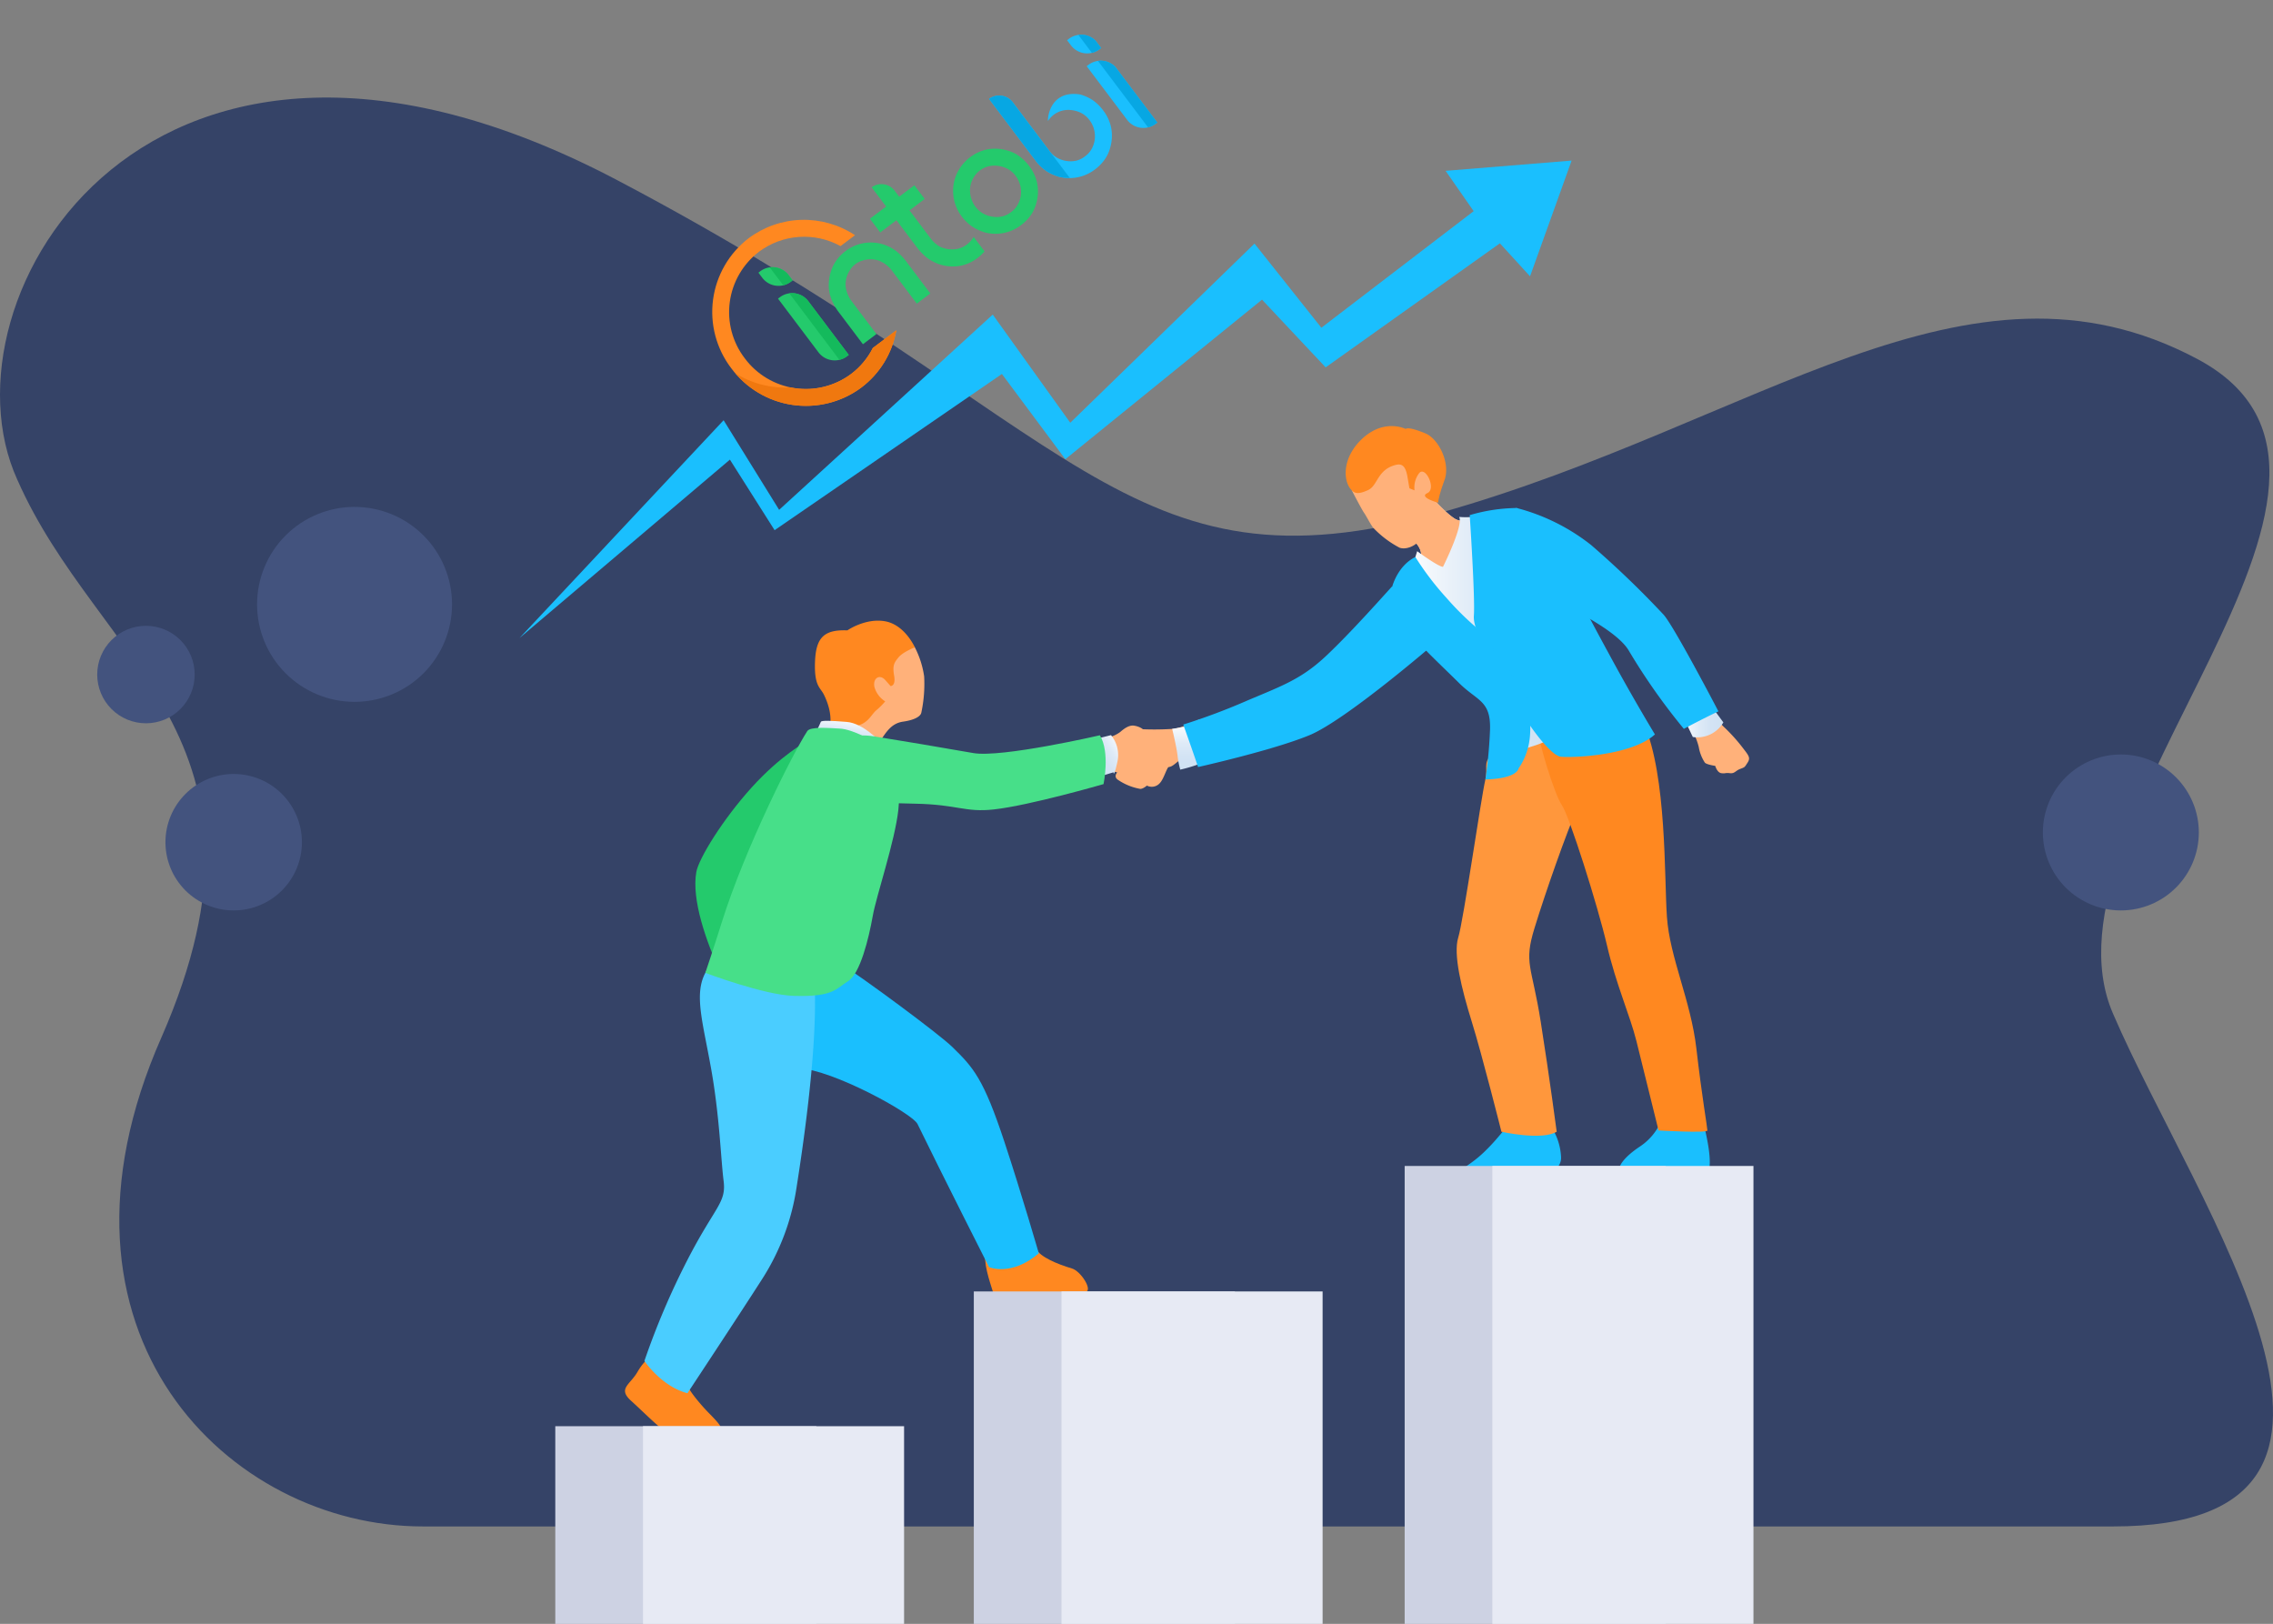 <svg xmlns="http://www.w3.org/2000/svg" xmlns:xlink="http://www.w3.org/1999/xlink" viewBox="0 0 560 400.031">
  <rect x="0" y="0" width="560" height="400.031" fill="#808080" stroke="none"/>
  <defs>
    <style>
      .cls-1, .cls-2 {
        fill: none;
      }

      .cls-1, .cls-3 {
        clip-rule: evenodd;
      }

      .cls-3, .cls-4 {
        fill: #43537e;
      }

      .cls-5 {
        fill: #14ba5c;
      }

      .cls-31, .cls-6 {
        fill: #07a7e3;
      }

      .cls-7 {
        clip-path: url(#clip-path);
      }

      .cls-8 {
        clip-path: url(#clip-path-2);
      }

      .cls-9 {
        fill: #354367;
      }

      .cls-10 {
        clip-path: url(#clip-path-3);
      }

      .cls-11 {
        clip-path: url(#clip-path-4);
      }

      .cls-12 {
        clip-path: url(#clip-path-5);
      }

      .cls-13 {
        clip-path: url(#clip-path-7);
      }

      .cls-14 {
        clip-path: url(#clip-path-9);
      }

      .cls-15 {
        fill: #1abffe;
      }

      .cls-16 {
        fill: #ff973c;
      }

      .cls-17 {
        fill: #ff8820;
      }

      .cls-18 {
        fill: #ffd7cf;
      }

      .cls-19 {
        fill: #ffb17a;
      }

      .cls-20 {
        fill: url(#linear-gradient);
      }

      .cls-21 {
        fill: url(#linear-gradient-2);
      }

      .cls-22 {
        fill: url(#linear-gradient-3);
      }

      .cls-23 {
        fill: #24ca6c;
      }

      .cls-24 {
        fill: #4acdff;
      }

      .cls-25 {
        fill: url(#linear-gradient-4);
      }

      .cls-26 {
        fill: #47df89;
      }

      .cls-27 {
        fill: url(#linear-gradient-5);
      }

      .cls-28 {
        fill: #cdd2e3;
      }

      .cls-29 {
        fill: #e7eaf4;
      }

      .cls-30 {
        clip-path: url(#clip-path-11);
      }

      .cls-31 {
        fill-rule: evenodd;
      }

      .cls-32 {
        clip-path: url(#clip-path-12);
      }

      .cls-33 {
        clip-path: url(#clip-path-13);
      }

      .cls-34 {
        fill: #f0780f;
      }

      .cls-35 {
        clip-path: url(#clip-path-14);
      }

      .cls-36 {
        clip-path: url(#clip-path-16);
      }
    </style>
    <clipPath id="clip-path">
      <path id="Path_4659" data-name="Path 4659" class="cls-1" d="M104.3-380.993c-47.523,0-96.733-47.264-64.362-120.536C72.021-574.865,24.178-593.88,4.394-638.873c-20.312-44.6,32.588-134.169,147.456-73.954C266.363-652.675,277-609,355.023-630.709c77.747-21.966,129.73-67.994,186.362-37.938,56.653,29.97-41.378,113.589-20.654,161.355,20.585,47.761,77.307,126.3,0,126.3Z" transform="translate(-0.137 732.993)"/>
    </clipPath>
    <clipPath id="clip-path-2">
      <path id="Path_4658" data-name="Path 4658" class="cls-2" d="M-3405-2074.146H425.979V-4518H-3405Z" transform="translate(3405 4518)"/>
    </clipPath>
    <clipPath id="clip-path-3">
      <path id="Path_4662" data-name="Path 4662" class="cls-3" d="M1067.213-357.582a19.211,19.211,0,0,0,19.213-19.209A19.211,19.211,0,0,0,1067.213-396,19.211,19.211,0,0,0,1048-376.791,19.211,19.211,0,0,0,1067.213-357.582Z" transform="translate(-1048 396)"/>
    </clipPath>
    <clipPath id="clip-path-4">
      <path id="Path_4661" data-name="Path 4661" class="cls-4" d="M-3405-2074.146H425.979V-4518H-3405Z" transform="translate(3405 4518)"/>
    </clipPath>
    <clipPath id="clip-path-5">
      <path id="Path_4665" data-name="Path 4665" class="cls-3" d="M156.016-474.978a24.013,24.013,0,0,0,24.016-24.011A24.013,24.013,0,0,0,156.016-523,24.013,24.013,0,0,0,132-498.989,24.013,24.013,0,0,0,156.016-474.978Z" transform="translate(-132 523)"/>
    </clipPath>
    <clipPath id="clip-path-7">
      <path id="Path_4668" data-name="Path 4668" class="cls-3" d="M101.811-352.384a16.809,16.809,0,0,0,16.811-16.808A16.809,16.809,0,0,0,101.811-386,16.809,16.809,0,0,0,85-369.192,16.809,16.809,0,0,0,101.811-352.384Z" transform="translate(-85 386)"/>
    </clipPath>
    <clipPath id="clip-path-9">
      <path id="Path_4671" data-name="Path 4671" class="cls-3" d="M62.008-437.989a12.007,12.007,0,0,0,12.008-12.006A12.007,12.007,0,0,0,62.008-462,12.007,12.007,0,0,0,50-449.994,12.007,12.007,0,0,0,62.008-437.989Z" transform="translate(-50 462)"/>
    </clipPath>
    <linearGradient id="linear-gradient" x1="-0.001" y1="0.5" x2="1" y2="0.5" gradientUnits="objectBoundingBox">
      <stop offset="0" stop-color="#fff"/>
      <stop offset="0.151" stop-color="#f1f6fb"/>
      <stop offset="0.423" stop-color="#deeaf7"/>
      <stop offset="0.702" stop-color="#d3e3f4"/>
      <stop offset="1" stop-color="#cfe1f3"/>
    </linearGradient>
    <linearGradient id="linear-gradient-2" x1="0.5" y1="0.001" x2="0.5" y2="1" xlink:href="#linear-gradient"/>
    <linearGradient id="linear-gradient-3" x1="0" y1="0.5" x2="1" y2="0.5" xlink:href="#linear-gradient"/>
    <linearGradient id="linear-gradient-4" x1="0.631" y1="-0.017" x2="0.455" y2="0.657" xlink:href="#linear-gradient"/>
    <linearGradient id="linear-gradient-5" x1="0.931" y1="-0.079" x2="0.169" y2="0.782" xlink:href="#linear-gradient"/>
    <clipPath id="clip-path-11">
      <path id="Path_4672" data-name="Path 4672" d="M.062.161l120.2.029.011,46.069L.073,46.23Z" transform="translate(0)"/>
    </clipPath>
    <clipPath id="clip-path-12">
      <path id="Path_2854" data-name="Path 2854" class="cls-2" d="M22.742.036A22.86,22.86,0,0,0,.037,23.065h0A22.887,22.887,0,0,0,22.753,46.1h0a22.443,22.443,0,0,0,15.373-6.077l-7.247,0a18.278,18.278,0,0,1-8.127,1.893h0A18.726,18.726,0,0,1,4.167,23.068h0A18.7,18.7,0,0,1,22.743,4.226h0A18.58,18.58,0,0,1,39.629,15.2h4.463A22.751,22.751,0,0,0,22.742.036Z" transform="translate(0 0)"/>
    </clipPath>
    <clipPath id="clip-path-13">
      <path id="Path_2856" data-name="Path 2856" class="cls-2" d="M22.664,21.506a22.443,22.443,0,0,0,15.373-6.079l-7.247,0a18.278,18.278,0,0,1-8.127,1.893h0A18.432,18.432,0,0,1,8.754,10.964h0A23.066,23.066,0,0,1,0,0H0A22.862,22.862,0,0,0,22.664,21.506" transform="translate(0 0)"/>
    </clipPath>
    <clipPath id="clip-path-14">
      <path id="Rectangle_606" data-name="Rectangle 606" class="cls-5" d="M.029,0H2.6l.005,21.562H.034Z" transform="translate(0 0)"/>
    </clipPath>
    <clipPath id="clip-path-16">
      <path id="Rectangle_606-2" data-name="Rectangle 606" class="cls-6" d="M.029,0H2.6l.005,21.562H.034Z" transform="translate(0 0)"/>
    </clipPath>
  </defs>
  <g id="Group_2857" data-name="Group 2857" transform="translate(-886 -1727.97)">
    <g id="Group_2704" data-name="Group 2704" transform="translate(885.863 2484.993)">
      <g id="Group_2695" data-name="Group 2695" class="cls-7" transform="translate(0.137 -732.993)">
        <g id="Group_2694" data-name="Group 2694" class="cls-8" transform="translate(-1635.532 -1817.647)">
          <path id="Path_4657" data-name="Path 4657" class="cls-9" d="M-4.863-737.993h564.8v356.8H-4.863Z" transform="translate(1637.994 2553.239)"/>
        </g>
      </g>
      <g id="Group_2697" data-name="Group 2697" class="cls-10" transform="translate(503.439 -571.161)">
        <g id="Group_2696" data-name="Group 2696" class="cls-11" transform="translate(-2138.835 -1979.479)">
          <path id="Path_4660" data-name="Path 4660" class="cls-4" d="M1043-401h43.228v43.22H1043Z" transform="translate(1093.434 2378.078)"/>
        </g>
      </g>
      <g id="Group_2699" data-name="Group 2699" class="cls-12" transform="translate(63.472 -632.15)">
        <g id="Group_2698" data-name="Group 2698" class="cls-11" transform="translate(-1698.868 -1918.49)">
          <path id="Path_4663" data-name="Path 4663" class="cls-4" d="M127-528h52.834v52.825H127Z" transform="translate(1569.467 2444.089)"/>
        </g>
      </g>
      <g id="Group_2701" data-name="Group 2701" class="cls-13" transform="translate(40.898 -566.359)">
        <g id="Group_2700" data-name="Group 2700" class="cls-11" transform="translate(-1676.293 -1984.281)">
          <path id="Path_4666" data-name="Path 4666" class="cls-4" d="M80-391h38.425v38.418H80Z" transform="translate(1593.892 2372.88)"/>
        </g>
      </g>
      <g id="Group_2703" data-name="Group 2703" class="cls-14" transform="translate(24.087 -602.856)">
        <g id="Group_2702" data-name="Group 2702" class="cls-11" transform="translate(-1659.483 -1947.784)">
          <path id="Path_4669" data-name="Path 4669" class="cls-4" d="M45-467H73.819v28.813H45Z" transform="translate(1612.081 2412.383)"/>
        </g>
      </g>
    </g>
    <g id="Group_2693" data-name="Group 2693" transform="translate(1014 1721.177)">
      <g id="Group_2688" data-name="Group 2688" transform="translate(142.986 111.756)">
        <path id="Path_4637" data-name="Path 4637" class="cls-15" d="M180.734,192.89a14.416,14.416,0,0,1-6.073,8.737c-4.267,2.843-6.377,5.75-4.555,7.523,0,0,21.351.208,21.7-2.46.575-4.313-2.285-13.785-2.285-13.785h-8.79Z" transform="translate(-41.631 -24.141)"/>
        <path id="Path_4638" data-name="Path 4638" class="cls-15" d="M158.926,194.4c-2.653,1.038-3.26,3.163-7.719,7.507s-7.511,4.536-6.025,6.6,17.787.24,17.787.24,7.192-1.054,7.016-5.4a14.8,14.8,0,0,0-2.4-7.444Z" transform="translate(-56.373 -23.239)"/>
        <path id="Path_4623" data-name="Path 4623" class="cls-16" d="M151.536,147.7c-1.135,4.968-5.4,34.822-6.68,38.911s.8,12.587,3.34,20.765c2.541,8.162,7.3,27.075,7.3,27.075s9.877,2.236,13.616,0c0,0-1.726-13.114-3.931-27.075s-4.251-14.3-1.518-23.145c2.717-8.849,7.847-23.465,10.564-29.6s-.24-22.81-.24-22.81-19.194,8.1-21.112,9.983C150.992,143.688,152.175,144.9,151.536,147.7Z" transform="translate(-56.574 -60.62)"/>
        <path id="Path_4624" data-name="Path 4624" class="cls-17" d="M156.962,135.91c-.176,2.939,4.139,16.868,5.945,19.44,1.822,2.556,8.854,24.791,11.123,34.55s5.673,17.235,7.256,23.593,5.45,22.011,5.45,22.011,12.034.687,12.034,0-1.358-8.4-2.717-20.19c-1.358-11.8-6.584-22.459-7.256-32.442-.687-9.983,0-34.486-5.673-47.649S156.962,135.91,156.962,135.91Z" transform="translate(-49.103 -61.979)"/>
        <g id="Group_2687" data-name="Group 2687" transform="translate(60.552)">
          <path id="Path_4625" data-name="Path 4625" class="cls-18" d="M142.414,97.16s4.667,5.511,7.32,7.06c2.669,1.549,13.76,0,13.76,0s-3.772,11.086-8.87,14.184-14.639,2.22-14.639,2.22a22.535,22.535,0,0,0,1.326-7.763c-.224-3.578-6.2-6.214-6.2-6.214Z" transform="translate(-122.723 -81.324)"/>
          <path id="Path_4626" data-name="Path 4626" class="cls-19" d="M142.414,97.16s4.667,5.511,7.32,7.06c2.669,1.549,13.76,0,13.76,0s-3.772,11.086-8.87,14.184-14.639,2.22-14.639,2.22a22.535,22.535,0,0,0,1.326-7.763c-.224-3.578-6.2-6.214-6.2-6.214Z" transform="translate(-122.723 -81.324)"/>
          <path id="Path_4627" data-name="Path 4627" class="cls-19" d="M128.3,99.731s2.445,4.712,2.989,5.479c.559.783,1.438,2.556,2.221,3.658a24.736,24.736,0,0,0,6.552,4.984c1.55.559,3.884-.335,5.1-2a46.637,46.637,0,0,0,3.548-7.092c.895-2,0-7.316,0-7.316s-.112-4.105-6.552-4.441a73.848,73.848,0,0,0-9.877,0Z" transform="translate(-126.796 -83.895)"/>
          <path id="Path_4628" data-name="Path 4628" class="cls-17" d="M128.863,103.082c.719.7,1.55,1.054,4-.064,2.445-1.1,2.221-5.064,6.872-6.214,1.678-.415,2.445.511,2.877,3.131l.447,2.636,1.264.511a5.8,5.8,0,0,1,1.166-4.281c1.55-1.773,4.271,3.929,2,4.953s2.651,2.379,2.651,2.379,0-1.326,1.55-5.543-1.438-10.191-4.667-11.533c-4.507-1.869-4.874-1.1-4.874-1.1s-5.4-2.763-10.947,2.62C126.338,95.3,126.737,101.005,128.863,103.082Z" transform="translate(-127.359 -87.246)"/>
        </g>
        <path id="Path_4629" data-name="Path 4629" class="cls-20" d="M139.027,111.328l.447-1.438s5.226,3.85,6.361,3.85c0,0,5.114-10.239,3.979-12.284a20.382,20.382,0,0,0,5.226-.256c3.772-.607,5.45,0,5.45,0s5.338,22.3,9.189,29.327,8.167,13.162,8.167,13.162l.911,6.581s-2.717,5.111-10.436,7.539l-7.719,2.444s2.046-10.894-4.986-19.967-19.066-23.145-19.066-23.145Z" transform="translate(-61.309 -79.071)"/>
        <path id="Path_4630" data-name="Path 4630" class="cls-19" d="M90.889,136.526a8.811,8.811,0,0,0,3.532-1.47c.991-.863,2.221-1.789,3.468-1.6,1.263.192,2.653.91,2.381,1.517s-3.2,1.342-3.724,2.2-1.662,2.2-1.662,3.53a18.553,18.553,0,0,1-.927,4.057,6.849,6.849,0,0,0-3.74-.479C88.22,144.641,90.889,136.526,90.889,136.526Z" transform="translate(-89.467 -59.656)"/>
        <path id="Path_4631" data-name="Path 4631" class="cls-19" d="M93.338,136.018c2.078-.527,6.536-.8,7.671,0a22.344,22.344,0,0,1,4.331,4.856c.4.926,1.6.687.991,1.533s-1.2,2.987-2.062,3.913a2.626,2.626,0,0,1-3.228.655c-1.247-.591-3.564-.99-4.906-1.917-1.326-.926-2.861-1.725-4.187-1.533a9,9,0,0,1-2.477,0s1.279-5.782.943-6.453C90.093,136.417,93.338,136.018,93.338,136.018Z" transform="translate(-89.47 -58.413)"/>
        <path id="Path_4632" data-name="Path 4632" class="cls-19" d="M105.587,134.828a70.149,70.149,0,0,1-8.79,0c-1.6-.256-2.925,1.741-4.123,2.8-1.2,1.07.671,1.773,1.87,1.693,1.2-.1,2.8-1.9,3.868-1.6s2.4,2.556,3.6,4.025,1.326,2.556,2.669,2.476c1.326-.08,2-1.565,4.667-2.811a60.2,60.2,0,0,0,6.265-3.642l-3.324-5.287C112.252,132.464,108.256,134.652,105.587,134.828Z" transform="translate(-87.784 -60.226)"/>
        <path id="Path_4633" data-name="Path 4633" class="cls-21" d="M106.6,133.28c-2.126.4-5.993,1.054-5.993,1.054s1.071,4.361,1.326,6.581a21.275,21.275,0,0,0,.671,3.466,35.293,35.293,0,0,0,7.463-2.572c2.525-1.47,6.52-6.1,6.52-6.1Z" transform="translate(-82.807 -59.748)"/>
        <path id="Path_4634" data-name="Path 4634" class="cls-15" d="M153.828,111.93c-2.046,2.22-9.877,11.086-16.077,16.964-6.185,5.878-10.867,7.507-19.529,11.165a159.234,159.234,0,0,1-15.9,5.974s2.509,7.028,3.644,10.463c0,0,18.507-4.137,27.472-7.859s30.652-22.459,30.652-22.459Z" transform="translate(-81.784 -72.501)"/>
        <path id="Path_4635" data-name="Path 4635" class="cls-15" d="M146.48,101.637s1.358,20.334,1.023,24.759,5.45,11.229,8.167,17.363c2.717,6.118,10.212,17.107,13.281,17.395s17.372-.272,23.157-5.495c0,0-5.114-8.4-10.9-19.056-5.865-10.782-9.541-17.667-12.258-24.647-2.717-7-10.9-12.076-10.9-12.076A42.279,42.279,0,0,0,146.48,101.637Z" transform="translate(-55.37 -79.699)"/>
        <path id="Path_4636" data-name="Path 4636" class="cls-15" d="M140.217,107.44a71.146,71.146,0,0,0,7.719,10.127,70.566,70.566,0,0,0,7.112,7.076s6.968,8.8,9.237,12.2,4.171,5.91,4.123,8.737,1.087,8.322-2.765,13.945c0,0-.224,2.492-8.167,2.715a115.5,115.5,0,0,0,1.135-12.252c.224-7.268-3.132-7.028-7.687-11.565-4.571-4.536-9.557-9.073-12.514-12.938-2.957-3.85-3.852-10.894-3.852-10.894S135.9,109.548,140.217,107.44Z" transform="translate(-62.499 -75.183)"/>
        <path id="Path_4639" data-name="Path 4639" class="cls-19" d="M180.1,135.249a16.155,16.155,0,0,1,2.7,5.7,10.068,10.068,0,0,0,1.5,3.85c.447.5,2.557.8,2.557.8s.447,1.645,1.5,1.8c1.055.144.895-.144,2.11,0,1.2.144,1.358-.607,2.557-1.054s1.055-.4,1.806-1.549.3-1.709-1.055-3.466a43.174,43.174,0,0,0-4.81-5.351c-2.11-2-4.235-6.294-4.235-6.294Z" transform="translate(-35.26 -61.893)"/>
        <path id="Path_4640" data-name="Path 4640" class="cls-22" d="M179.18,133.7l2.7,5.7a7.423,7.423,0,0,0,7.527-3.594l-5.594-7.651Z" transform="translate(-35.81 -62.807)"/>
        <path id="Path_4641" data-name="Path 4641" class="cls-15" d="M156.1,99.88a49.765,49.765,0,0,1,18.379,9.153,234.077,234.077,0,0,1,17.708,17.012c2.381,2.38,13.616,23.928,13.616,23.928s-3.4,1.581-8.518,4.313a153.767,153.767,0,0,1-13.616-19.36c-3.388-5.591-17.723-12.188-25.714-15.814C149.98,115.5,145.2,102.627,156.1,99.88Z" transform="translate(-53.42 -79.699)"/>
      </g>
      <path id="Path_4642" data-name="Path 4642" class="cls-19" d="M59.642,122.127c1.662-.831,10.084-1.821,10.532-.5a22.7,22.7,0,0,1,2.276,7.13,33.984,33.984,0,0,1-.693,8.907c-.16.91-1.582,1.821-4.491,2.236s-4.155,2.572-5.737,4.9-3.692,9.472-3.692,9.472L45.53,147.3s3.628-5.239,4.043-7.811,1.406-7.316,1.406-7.316Z" transform="translate(27.234 44.664)"/>
      <g id="Group_2689" data-name="Group 2689" transform="translate(43.317 189.505)">
        <path id="Path_4643" data-name="Path 4643" class="cls-23" d="M42.772,177.57a15.932,15.932,0,0,0,4.267,4.664,10.157,10.157,0,0,1,3,2.859,6.959,6.959,0,0,1-.224,2.668s1.358,1.038,1.1,2.077c-.256,1.022-.479.783-.8,1.949s-1.071,1.022-1.95,1.965-.767.815-2.126,1.086c-1.358.256-1.694-.367-2.8-2.284a44.111,44.111,0,0,1-3.132-6.485c-1.055-2.7-4.219-6.309-4.219-6.309Z" transform="translate(-21.844 -111.041)"/>
        <path id="Path_4644" data-name="Path 4644" class="cls-23" d="M41.708,176.13l4.267,4.664a7.416,7.416,0,0,1-6.185,5.591L34.82,178.3Z" transform="translate(-22.49 -111.901)"/>
        <path id="Path_4645" data-name="Path 4645" class="cls-23" d="M54.41,135.92s-6.233,3.338-13.377,11.213-13.121,17.587-13.7,20.909c-2.365,13.593,14.1,40.4,14.1,40.4s2.845-2.444,7.431-5.99c0,0-4.491-17.475-3.852-26.787.447-6.517,9.077-17.874,16.477-22.586S65.581,137.134,54.41,135.92Z" transform="translate(-27.105 -135.92)"/>
      </g>
      <path id="Path_4646" data-name="Path 4646" class="cls-17" d="M53.533,119.643c-5.769-.224-7.751,1.773-7.975,7.747s1.294,6.294,2.189,8.083c2.158,4.377,1.55,7.252,1.55,7.252s1.79,1.054,5.562.623c3.772-.447,4.427-2.875,5.769-3.993a17.336,17.336,0,0,0,2.221-2.22,6.083,6.083,0,0,1-2.653-3.546c-.447-2.22,1.326-3.227,2.653-1.725l1.326,1.5s1.326.048.879-2.524,0-3.243,1.1-4.568,4-2.444,4-2.444-2.445-5.543-7.32-6.421C57.976,116.544,53.533,119.643,53.533,119.643Z" transform="translate(27.237 42.436)"/>
      <path id="Path_4647" data-name="Path 4647" class="cls-17" d="M71.98,215.229c-.831,2.668.991,7.731,1.6,9.776.607,2.061,2.8,1.406,8.183,1.2s12.977-.4,14.783-.8-1.167-5.127-3.388-5.782c-3.66-1.086-7.831-2.859-8.79-4.792s-4.187-1.789-4.187-1.789Z" transform="translate(42.927 99.651)"/>
      <path id="Path_4648" data-name="Path 4648" class="cls-15" d="M36.958,169.14c-4.555,4.073-4.762,12.252-2.046,19.743s5.721,8.849,14.032,9.185,28,11.117,29.278,13.737C84.2,224.1,95.85,247.074,95.85,247.074s5.45,2.38,12.258-3.4c0,0-4.251-14.7-8.438-27.362C94.476,200.576,92,197.908,86.8,192.828c-3.164-3.1-21.271-16.532-28.655-21.292C50.782,166.76,42.3,164.38,36.958,169.14Z" transform="translate(19.824 71.879)"/>
      <path id="Path_4649" data-name="Path 4649" class="cls-17" d="M22.907,230.67s-1.71.687-3.58,3.913-4.938,4.089-1.534,7.14c3.4,3.067,8.167,8,9.7,8.162,1.534.176,10.276.847,11.986,0s-.336-2.907-2.653-5.271c-1.886-1.917-4.826-5.447-5-6.469a39.9,39.9,0,0,1,.272-5.271Z" transform="translate(9.727 110.183)"/>
      <path id="Path_4650" data-name="Path 4650" class="cls-24" d="M34.257,173.945c-2.845,5.335-.575,12.252,1.47,23.832,2.046,11.565,2.349,21.963,3.036,27.41s-2.11,6.23-8.934,19.5A187.362,187.362,0,0,0,19.25,269.53s4.155,6.262,10.6,7.955c0,0,12.913-19.535,18.347-28.033a57.5,57.5,0,0,0,8.518-22.538c1.406-8.961,4.81-31.42,4.555-47.409s-11.571-11.341-16-10.99C40.841,168.834,37.884,167.141,34.257,173.945Z" transform="translate(11.514 72.521)"/>
      <path id="Path_4651" data-name="Path 4651" class="cls-25" d="M45.54,136.056s1.31-2.684,1.438-3.083,2.3-.335,6.393,0,8.167,4.84,8.167,4.84l-5.769,3.546Z" transform="translate(27.24 51.66)"/>
      <path id="Path_4652" data-name="Path 4652" class="cls-26" d="M61.77,133.967c3.308.176,8.63,3.179,9.765,4.313s5.8,5.335,4.667,15.654c-.863,7.859-5.45,21.261-6.313,26.2-.975,5.527-3.116,14.248-6.073,16.053-2.957,1.821-3.548,3.929-13.392,3.626-7.4-.224-21.783-5.671-21.783-5.671s1.918-5.639,4.059-12.475c5.753-18.337,17.58-41.738,21.064-47.089C54.5,133.44,59.021,133.823,61.77,133.967Z" transform="translate(17.131 52.311)"/>
      <path id="Path_4653" data-name="Path 4653" class="cls-27" d="M88.77,135.868l3.852-.958a7.733,7.733,0,0,1,1.55,6.693c-.911,4.057-.927,2.46-.927,2.46l-3.74,1.118Z" transform="translate(53.098 52.982)"/>
      <path id="Path_4654" data-name="Path 4654" class="cls-26" d="M54.078,150.36c2.669,1.054,3.692,1.214,14.351,1.422s12.306,2.2,19.433,1.422c8.886-.974,27.057-6.246,27.057-6.246s1.646-7.8-.895-12.028c0,0-24.276,5.607-31.212,4.377s-19.481-3.322-24.388-4.105c-4.89-.783-10.356.256-9.988,6.357C48.676,145.185,50.5,148.923,54.078,150.36Z" transform="translate(28.962 52.994)"/>
      <path id="Path_4655" data-name="Path 4655" class="cls-19" d="M92.514,143.243a14.075,14.075,0,0,0,5.45,2.2c1.071,0,2.525-1.6,2.925-2.2s-.463-.99-.991-1.07c-.527-.064-.463-1.565-1.406-1.486-.927.08-.623-.7-1.742-.639s-.655-.543-1.726-.607-1.71.99-2.525,1.725C91.715,141.917,91.651,142.684,92.514,143.243Z" transform="translate(54.963 55.687)"/>
      <g id="Group_2690" data-name="Group 2690" transform="translate(111.918 324.927)">
        <rect id="Rectangle_834" data-name="Rectangle 834" class="cls-28" width="64.326" height="81.895"/>
        <rect id="Rectangle_835" data-name="Rectangle 835" class="cls-29" width="64.326" height="81.895" transform="translate(21.607)"/>
      </g>
      <g id="Group_2691" data-name="Group 2691" transform="translate(218.068 294.019)">
        <rect id="Rectangle_836" data-name="Rectangle 836" class="cls-28" width="64.326" height="112.804"/>
        <rect id="Rectangle_837" data-name="Rectangle 837" class="cls-29" width="64.326" height="112.804" transform="translate(21.607)"/>
      </g>
      <g id="Group_2692" data-name="Group 2692" transform="translate(8.806 358.136)">
        <rect id="Rectangle_838" data-name="Rectangle 838" class="cls-28" width="64.326" height="48.687"/>
        <rect id="Rectangle_839" data-name="Rectangle 839" class="cls-29" width="64.326" height="48.687" transform="translate(21.607)"/>
      </g>
      <path id="Path_4656" data-name="Path 4656" class="cls-15" d="M0,163.912l51.828-43.943,11.011,17.379,56-38.48,15.63,21,48.456-39.31L198.6,97.239l42.926-30.557,7.431,8.13L259.2,46.3l-31.052,2.524,6.92,9.935-37.525,28.72L181.07,66.746,135.683,110.88l-19.1-26.644-52.627,48.1-13.68-22.075Z" transform="translate(0 0.052)"/>
      <g id="Logo_Small_1" data-name="Logo Small – 1" class="cls-30" transform="matrix(0.799, -0.602, 0.602, 0.799, 38.163, 79.044)">
        <path id="Path_2844" data-name="Path 2844" class="cls-23" d="M25.023,5.963h-5v4.221h5l0,8.158a15.292,15.292,0,0,0,.269,3.013h0a9.434,9.434,0,0,0,.8,2.389h0c.141.292.308.61.508.952h0a7.956,7.956,0,0,0,.733,1.056h0a10.576,10.576,0,0,0,3.616,2.919h0a10.082,10.082,0,0,0,4.387.952h0a10.7,10.7,0,0,0,2.394-.261h0V24.906c-.076.031-.152.061-.23.09h0a5.755,5.755,0,0,1-1.192.316h0a7.034,7.034,0,0,1-1.085.089h0a5.75,5.75,0,0,1-2.6-.615h0a7.3,7.3,0,0,1-2.3-1.913h0a5.143,5.143,0,0,1-.968-1.833h0a8.05,8.05,0,0,1-.308-2.289h0l0-8.565h4.675V5.966H29.039v-1.7A4.09,4.09,0,0,0,25.017.04h0ZM48.729,8.725a8.171,8.171,0,0,0-1.715.143h0a10.3,10.3,0,0,0-4.753,2.12h0a10.428,10.428,0,0,0-3.847,8.1h0v.144a10.418,10.418,0,0,0,.137,1.69h0a10.777,10.777,0,0,0,.421,1.72h0a9.5,9.5,0,0,0,.64,1.461h0a14.929,14.929,0,0,0,1,1.6h0A10.335,10.335,0,0,0,48.7,29.613h.146a10.968,10.968,0,0,0,3.327-.51h0a9.242,9.242,0,0,0,3.014-1.655h0a10.472,10.472,0,0,0,3-3.7h0a10.418,10.418,0,0,0,.965-4.484h0V19.11a11.328,11.328,0,0,0-.509-3.379h0a9.219,9.219,0,0,0-1.666-3.063h0A10.4,10.4,0,0,0,53.3,9.675h0a10.338,10.338,0,0,0-4.436-.958H48.72ZM46.555,25.18a6.027,6.027,0,0,1-1.9-1.244h0a6.539,6.539,0,0,1-1.588-2.215h0a6.536,6.536,0,0,1-.513-2.577h0a6.036,6.036,0,0,1,.1-1.046h0a7.765,7.765,0,0,1,.3-1.1h0a5.057,5.057,0,0,1,.39-.9h0a8.419,8.419,0,0,1,.708-1.075h0a6.286,6.286,0,0,1,4.743-2.263h0a5.935,5.935,0,0,1,2.2.417h0a6.165,6.165,0,0,1,1.994,1.313h0a6.9,6.9,0,0,1,1.559,2.186h0a5.956,5.956,0,0,1,.484,2.532h0a6.2,6.2,0,0,1-.107,1.11h0c-.063.307-.122.55-.175.733h0a6.927,6.927,0,0,1-.918,1.873h0a6.3,6.3,0,0,1-1.485,1.5h0a6.18,6.18,0,0,1-1.7.877h0a5.5,5.5,0,0,1-1.671.267h-.4a5.655,5.655,0,0,1-2.022-.382M5.868,9.735a10.974,10.974,0,0,0-3.736,3.131h0a6.39,6.39,0,0,0-.9,1.437h0a4.6,4.6,0,0,0-.39.827h0q-.183.476-.366,1.086h0a14.493,14.493,0,0,0-.429,3.949h0l0,9.439H4.209l0-9.89a7.5,7.5,0,0,1,1.1-4.187h0a6.5,6.5,0,0,1,3.351-2.487h0A4.594,4.594,0,0,1,9.6,12.8h0a5.565,5.565,0,0,1,.83-.069h0a5.787,5.787,0,0,1,.835.069h0a4.76,4.76,0,0,1,.953.238h0a6.515,6.515,0,0,1,3.347,2.489h0a7.5,7.5,0,0,1,1.1,4.188h0l0,9.89h4.162l0-9.439a14.485,14.485,0,0,0-.431-3.949h0c-.122-.407-.25-.763-.372-1.071h0c-.127-.312-.255-.59-.386-.842h0c-.108-.193-.224-.412-.362-.654h0a5.569,5.569,0,0,0-.528-.783h0a10.215,10.215,0,0,0-8.315-4.154h0A10.192,10.192,0,0,0,5.875,9.735" transform="translate(29.477 8.346)"/>
        <path id="Path_2850" data-name="Path 2850" class="cls-15" d="M.03,19.093h0v.089a10.419,10.419,0,0,0,.137,1.69h0a10.832,10.832,0,0,0,.42,1.72h0a9.494,9.494,0,0,0,.64,1.461h0a14.928,14.928,0,0,0,1,1.6h0a10.335,10.335,0,0,0,8.086,3.908h.146a10.966,10.966,0,0,0,3.327-.51h0A9.24,9.24,0,0,0,16.8,27.4h0a10.478,10.478,0,0,0,3-3.7h0a10.411,10.411,0,0,0,.966-4.484h0V19.06a11.329,11.329,0,0,0-.509-3.379h0A11.019,11.019,0,0,0,18.6,12.618h0c-5.094-5.255-9.762-.441-10.255.449h0A5.777,5.777,0,0,1,10.4,12.7h0a5.933,5.933,0,0,1,2.2.417h0a6.16,6.16,0,0,1,1.994,1.313h0a6.9,6.9,0,0,1,1.559,2.186h0a5.956,5.956,0,0,1,.484,2.532h0a6.208,6.208,0,0,1-.107,1.11h0c-.063.307-.122.55-.175.733h0a6.945,6.945,0,0,1-.918,1.873h0a6.3,6.3,0,0,1-1.485,1.5h0a6.179,6.179,0,0,1-1.7.877h0a5.5,5.5,0,0,1-1.671.267H10.2a5.651,5.651,0,0,1-2.022-.382h0a6.027,6.027,0,0,1-1.9-1.244h0a6.538,6.538,0,0,1-1.588-2.215h0a6.535,6.535,0,0,1-.513-2.577h.016l0-14.863A4.209,4.209,0,0,0,.022,0h0Z" transform="translate(90.662 8.401)"/>
        <g id="Group_1697" data-name="Group 1697" transform="translate(90.668 8.403)">
          <path id="Path_2851" data-name="Path 2851" class="cls-31" d="M4.188,27.512a12.742,12.742,0,0,1-1.958-1.853,14.961,14.961,0,0,1-1-1.6A9.518,9.518,0,0,1,.588,22.6a10.77,10.77,0,0,1-.42-1.72,10.415,10.415,0,0,1-.138-1.69V19.1h0L.026,0H.239L.345.007l.1.009.1.012.1.015.1.017.1.02L.946.1l.1.025.1.027.1.03.1.032.1.035.1.037.094.039L1.729.37,1.82.413l.09.045L2,.507l.088.05.086.052.085.054.084.056.082.058.081.06L2.585.9l.078.064h0l.076.065.074.067.073.069.071.071.07.073.068.074.066.076.065.077.063.079.061.08.059.082.057.083.055.085c.018.028.036.057.053.086s.035.058.051.087l.049.089h0c.016.03.032.06.047.09l.045.092c.015.031.029.062.043.093s.028.062.04.094.026.063.039.1l.036.1c.012.032.023.065.034.1l.032.1c.011.035.02.066.029.1l.027.1c.009.033.017.067.024.1s.015.068.022.1.013.069.02.1.012.069.017.1.01.07.015.1.008.07.012.106.007.071.009.106.005.071.007.107,0,.072,0,.108,0,.072,0,.108l0,14.87H4.151q0,.319.028.63Z" transform="translate(0 0)"/>
        </g>
        <path id="Path_2852" data-name="Path 2852" class="cls-2" d="M.062.161l120.2.029.011,46.069L.073,46.23Z" transform="translate(0 0)"/>
        <path id="Path_2854-2" data-name="Path 2854" class="cls-2" d="M22.742.036A22.86,22.86,0,0,0,.037,23.065h0A22.887,22.887,0,0,0,22.753,46.1h0a22.443,22.443,0,0,0,15.373-6.077l-7.247,0a18.278,18.278,0,0,1-8.127,1.893h0A18.726,18.726,0,0,1,4.167,23.068h0A18.7,18.7,0,0,1,22.743,4.226h0A18.58,18.58,0,0,1,39.629,15.2h4.463A22.751,22.751,0,0,0,22.742.036Z" transform="translate(0.03 0.131)"/>
        <g id="Group_1700" data-name="Group 1700" class="cls-32" transform="translate(0.03 0.131)">
          <g id="Group_1699" data-name="Group 1699" transform="translate(-22.395 17.676) rotate(-38.257)">
            <path id="Path_2853" data-name="Path 2853" class="cls-17" d="M28.536.023,122.92,74.446,94.413,110.639.029,36.213Z" transform="translate(0 0)"/>
          </g>
        </g>
        <g id="Group_1702" data-name="Group 1702" class="cls-33" transform="translate(0.119 24.73)">
          <g id="Group_1701" data-name="Group 1701" transform="matrix(0.611, 0.792, -0.792, 0.611, 75.261, -82.591)">
            <path id="Path_2855" data-name="Path 2855" class="cls-34" d="M-.08,95.076,73.376-.062l36.478,28.133L36.4,123.209Z" transform="translate(0 0)"/>
          </g>
        </g>
        <g id="Group_1715" data-name="Group 1715" transform="translate(19.543 8.38)">
          <path id="Rectangle_601" data-name="Rectangle 601" class="cls-23" d="M0,0H.573A5.011,5.011,0,0,1,5.582,5.01V6.582H5.012A5.011,5.011,0,0,1,0,1.573Z" transform="translate(0.031 0.007)"/>
          <path id="Rectangle_602" data-name="Rectangle 602" class="cls-23" d="M.022,0H.593A5.011,5.011,0,0,1,5.6,5.01l0,16.545H5.036A5.011,5.011,0,0,1,.026,16.545Z" transform="translate(0.013 8.019)"/>
          <g id="Mask_Group_1" data-name="Mask Group 1" class="cls-35" transform="translate(3.011 8.017)">
            <path id="Rectangle_607" data-name="Rectangle 607" class="cls-5" d="M.022,0H.593A5.011,5.011,0,0,1,5.6,5.01l0,16.545H5.036A5.011,5.011,0,0,1,.026,16.545Z" transform="translate(-2.998 0.002)"/>
          </g>
          <g id="Mask_Group_2" data-name="Mask Group 2" class="cls-35" transform="translate(3.009 0.005)">
            <path id="Rectangle_608" data-name="Rectangle 608" class="cls-5" d="M0,0H.573A5.011,5.011,0,0,1,5.582,5.01V6.582H5.012A5.011,5.011,0,0,1,0,1.573Z" transform="translate(-2.978 0.002)"/>
          </g>
        </g>
        <g id="Group_1716" data-name="Group 1716" transform="translate(114.698 8.404)">
          <path id="Rectangle_601-2" data-name="Rectangle 601" class="cls-15" d="M0,0H.573A5.011,5.011,0,0,1,5.582,5.01V6.582H5.012A5.011,5.011,0,0,1,0,1.573Z" transform="translate(0.031 0.007)"/>
          <path id="Rectangle_602-2" data-name="Rectangle 602" class="cls-15" d="M.022,0H.593A5.011,5.011,0,0,1,5.6,5.01l0,16.545H5.036A5.011,5.011,0,0,1,.026,16.545Z" transform="translate(0.013 8.019)"/>
          <g id="Mask_Group_1-2" data-name="Mask Group 1" class="cls-36" transform="translate(3.011 8.017)">
            <path id="Rectangle_607-2" data-name="Rectangle 607" class="cls-6" d="M.022,0H.593A5.011,5.011,0,0,1,5.6,5.01l0,16.545H5.036A5.011,5.011,0,0,1,.026,16.545Z" transform="translate(-2.998 0.002)"/>
          </g>
          <g id="Mask_Group_2-2" data-name="Mask Group 2" class="cls-36" transform="translate(3.009 0.005)">
            <path id="Rectangle_608-2" data-name="Rectangle 608" class="cls-6" d="M0,0H.573A5.011,5.011,0,0,1,5.582,5.01V6.582H5.012A5.011,5.011,0,0,1,0,1.573Z" transform="translate(-2.978 0.002)"/>
          </g>
        </g>
      </g>
    </g>
  </g>
</svg>
